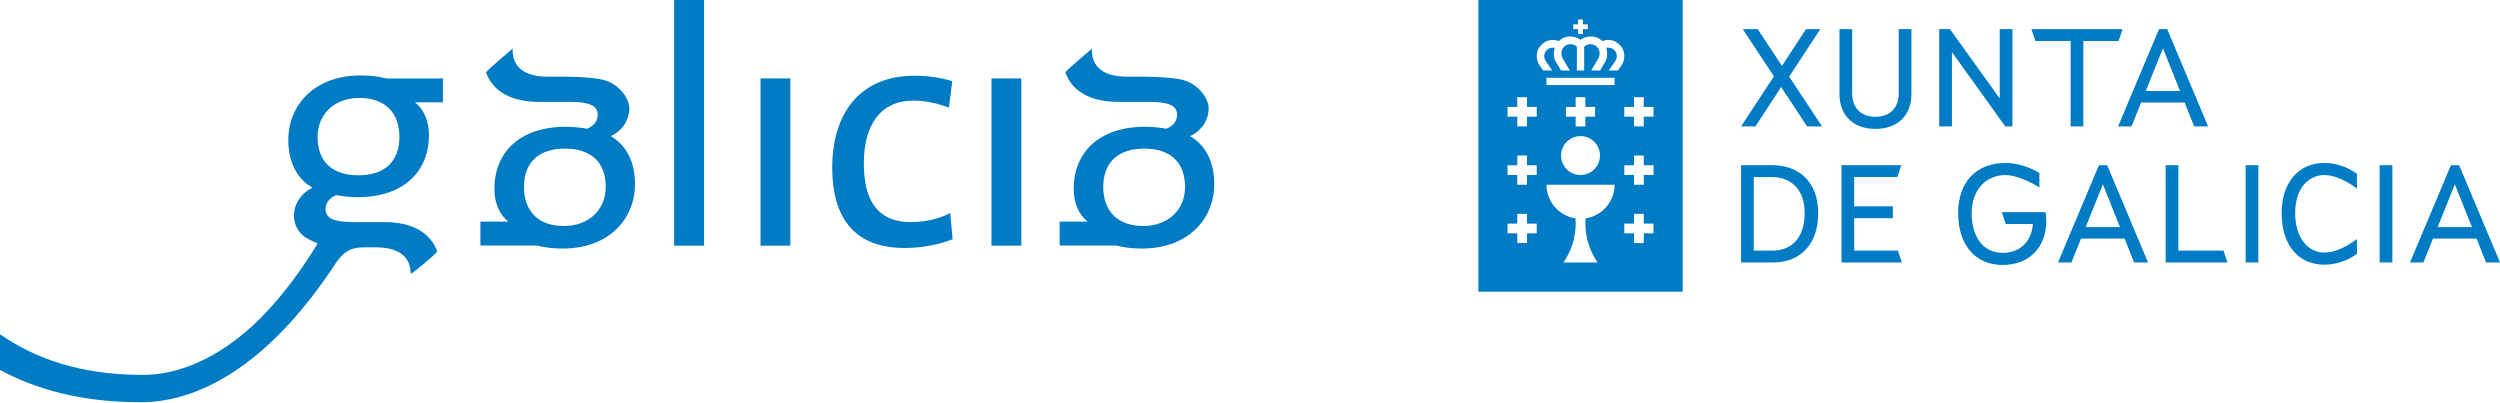 <svg width="1196" height="193" viewBox="0 0 1196 193" fill="none" xmlns="http://www.w3.org/2000/svg">
<g clip-path="url(#clip0_305_345)">
<path d="M707.246 0V139.519H804.999V0H707.246ZM752.632 11.626H754.957V9.303H757.282V11.626H759.608V13.949H757.282V16.272H754.957V13.949H752.632V11.626ZM735.173 111.616H730.518V116.267H725.862V111.616H721.207V106.965H725.862V102.313H730.518V106.965H735.173V111.616ZM735.173 83.713H730.518V88.365H725.862V83.713H721.207V79.062H725.862V74.411H730.518V79.062H735.173V83.713ZM735.173 55.81H730.518V60.462H725.862V55.81H721.207V51.159H725.862V46.508H730.518V51.159H735.173V55.81ZM758.543 104.464C758.479 105.291 758.45 106.128 758.45 106.97C758.45 113.885 760.608 120.298 764.292 125.575H747.957C751.637 120.303 753.799 113.89 753.799 106.97C753.799 106.128 753.765 105.291 753.706 104.464C745.858 103.293 739.838 96.535 739.838 88.365H772.421C772.421 96.53 766.401 103.293 758.553 104.464H758.543ZM763.1 51.159V55.81H758.445V60.462H753.79V55.81H749.134V51.159H753.79V46.508H758.445V51.159H763.1ZM756.12 65.113C761.263 65.113 765.43 69.277 765.43 74.416C765.43 79.554 761.263 83.718 756.12 83.718C750.977 83.718 746.809 79.554 746.809 74.416C746.809 69.277 750.977 65.113 756.12 65.113ZM772.411 40.695H739.828V37.205H772.411V40.695ZM775.702 31.284L773.992 33.721H769.642L772.756 29.237C773.283 28.469 773.47 27.465 773.47 26.835C773.47 25.742 773.115 24.817 772.416 24.098C771.578 23.232 770.549 22.794 769.347 22.794C768.83 22.794 768.465 22.843 768.465 22.843L768.455 22.828C768.716 23.753 768.854 24.649 768.854 25.486C768.854 26.992 768.692 28.277 767.894 29.625L765.47 33.725H761.233L764.682 27.878C765.002 27.342 765.253 26.288 765.253 25.486C765.253 24.29 764.879 23.32 764.11 22.533C763.214 21.608 762.179 21.135 761.041 21.135C759.603 21.135 758.558 21.549 757.864 22.4V33.725H754.376V22.4C753.681 21.549 752.642 21.135 751.198 21.135C750.055 21.135 749.026 21.603 748.129 22.533C747.361 23.32 746.986 24.285 746.986 25.486C746.986 26.288 747.238 27.337 747.558 27.878L751.006 33.725H746.77L744.346 29.625C743.548 28.272 743.385 26.992 743.385 25.486C743.385 24.649 743.523 23.753 743.784 22.828L743.774 22.843C743.774 22.843 743.41 22.794 742.893 22.794C741.695 22.794 740.661 23.232 739.823 24.098C739.124 24.822 738.769 25.742 738.769 26.835C738.769 27.465 738.956 28.469 739.484 29.237L742.597 33.721H738.247L736.538 31.284C735.607 29.941 735.173 28.528 735.173 26.835C735.173 24.654 735.941 22.838 737.444 21.445C738.951 19.89 740.784 19.102 742.893 19.102C743.794 19.102 744.765 19.284 745.779 19.629C745.858 19.54 745.937 19.457 746.026 19.378C747.405 18.093 749.144 17.444 751.198 17.444C752.977 17.444 754.632 17.99 756.12 19.068C757.607 17.99 759.263 17.444 761.041 17.444C763.095 17.444 764.834 18.093 766.214 19.378C766.302 19.457 766.381 19.54 766.46 19.629C767.475 19.284 768.445 19.102 769.347 19.102C771.455 19.102 773.288 19.89 774.795 21.445C776.298 22.838 777.066 24.654 777.066 26.835C777.066 28.528 776.633 29.941 775.702 31.284ZM791.032 111.621H786.377V116.272H781.722V111.621H777.066V106.97H781.722V102.318H786.377V106.97H791.032V111.621ZM791.032 83.718H786.377V88.369H781.722V83.718H777.066V79.067H781.722V74.416H786.377V79.067H791.032V83.718ZM791.032 55.815H786.377V60.467H781.722V55.815H777.066V51.164H781.722V46.513H786.377V51.164H791.032V55.815Z" fill="#007BC4"/>
<path d="M869.834 101.954C869.834 117.06 861.129 125.555 848.306 125.555H832.921V79.027H847.631C860.991 79.027 869.834 87.321 869.834 101.954ZM863.356 101.954C863.356 90.422 856.676 84.693 847.498 84.693H838.995V119.89H847.902C856.947 119.89 863.356 113.959 863.356 101.954Z" fill="#007BC4"/>
<path d="M909.855 125.55H880.972V79.022H909.584L907.692 84.688H887.041V98.71H905.535V104.376H887.041V119.885H907.963L909.855 125.55Z" fill="#007BC4"/>
<path d="M978.952 105.729C978.952 118.068 970.986 126.766 958.03 126.766C945.073 126.766 936.772 117.192 936.772 101.954C936.772 86.715 945.748 77.949 959.517 77.949C964.784 77.949 970.922 79.903 975.646 82.738V89.683C969.912 86.11 963.7 83.752 959.517 83.752C949.936 83.752 943.251 90.968 943.251 101.959C943.251 113.693 949.054 120.972 958.03 120.972C966.128 120.972 971.863 115.849 972.538 107.151H959.512L957.69 101.486H978.543C978.814 102.766 978.947 104.183 978.947 105.734L978.952 105.729Z" fill="#007BC4"/>
<path d="M1016.41 114.156H995.558L990.967 125.55H984.558L1004.13 79.022H1008.05L1027.62 125.55H1020.94L1016.42 114.156H1016.41ZM1014.18 108.628L1006.02 88.197L997.785 108.628H1014.18Z" fill="#007BC4"/>
<path d="M1065.61 125.55H1036.05V79.022H1042.13V119.885H1063.72L1065.62 125.55H1065.61Z" fill="#007BC4"/>
<path d="M1074.32 79.027H1080.39V125.555H1074.32V79.027Z" fill="#007BC4"/>
<path d="M1091.53 101.954C1091.53 87.522 1099.42 77.949 1112.05 77.949C1117.51 77.949 1123.32 79.972 1127.57 83.142V90.22C1122.44 86.376 1116.77 83.747 1112.05 83.747C1103.95 83.747 1098.01 90.623 1098.01 101.954C1098.01 113.284 1103.68 120.835 1112.05 120.835C1116.77 120.835 1122.44 118.206 1127.57 114.362V121.44C1123.32 124.61 1117.51 126.633 1112.05 126.633C1099.15 126.633 1091.53 116.789 1091.53 101.954Z" fill="#007BC4"/>
<path d="M1138.43 79.027H1144.51V125.555H1138.43V79.027Z" fill="#007BC4"/>
<path d="M1184.8 114.156H1163.94L1159.35 125.55H1152.94L1172.52 79.022H1176.43L1196 125.55H1189.32L1184.8 114.156H1184.8ZM1182.57 108.628L1174.4 88.197L1166.17 108.628H1182.57Z" fill="#007BC4"/>
<path d="M864.508 60.457L852.089 41.645L839.808 60.457H832.926L848.651 36.522L833.734 13.935H840.887L852.493 31.531L863.967 13.935H870.849L855.932 36.659L871.656 60.462H864.503L864.508 60.457Z" fill="#007BC4"/>
<path d="M880.007 44.884V13.935H886.081V44.613C886.081 51.829 890.465 55.875 897.214 55.875C903.963 55.875 908.348 51.829 908.348 44.613V13.935H914.422V44.884C914.422 55.333 907.742 61.673 897.214 61.673C886.687 61.673 880.007 55.333 880.007 44.884Z" fill="#007BC4"/>
<path d="M962.749 13.935V60.457H959.305L933.797 24.921V60.457H927.723V13.935H932.851L956.675 47.109V13.935H962.749Z" fill="#007BC4"/>
<path d="M1013.55 19.6H996.676V60.457H990.602V19.6H973.73L971.838 13.935H1015.44L1013.54 19.6H1013.55Z" fill="#007BC4"/>
<path d="M1045.15 49.063H1024.3L1019.71 60.457H1013.3L1032.87 13.93H1036.79L1056.36 60.457H1049.68L1045.16 49.063H1045.15ZM1042.92 43.535L1034.76 23.104L1026.52 43.535H1042.92Z" fill="#007BC4"/>
</g>
<path d="M336.832 117.518H322.495V0H336.832V117.518Z" fill="#007BC4"/>
<path d="M378.118 117.518H363.828V37.515H378.118V117.518Z" fill="#007BC4"/>
<path d="M413.265 78.237C413.265 93.845 418.325 106.254 435.841 106.254C442.514 106.254 449.539 104.641 454.589 101.901L455.725 114.464C450.456 116.564 442.027 118.645 432.796 118.645C413.895 118.645 398.145 109.633 398.145 80.185C398.145 54.43 411.194 36.217 437.588 36.217C443.774 36.217 449.988 37.191 455.563 38.794L453.959 51.519C449.014 49.59 443.153 48.139 436.939 48.139C421.036 48.139 413.246 60.062 413.246 78.247L413.265 78.237Z" fill="#007BC4"/>
<path d="M488.601 117.518H474.32V37.515H488.601V117.518Z" fill="#007BC4"/>
<path d="M569.31 65.121C577.109 69.656 580.889 77.846 580.889 88.003C580.889 104.88 568.317 118.912 546.257 118.912C541.618 118.912 537.943 118.425 533.828 117.451H506.938V106.006H520.321C516.178 102.799 513.649 97.147 513.649 90.399C513.649 73.188 525.409 60.635 547.985 60.635C551.335 60.635 555.297 61.103 558.018 61.59C561.492 60.148 563.124 57.571 563.124 54.984C563.124 50.478 559.134 48.731 549.579 48.731H534.945C521.648 48.731 512.895 43.682 509.649 34.651C509.907 33.764 522.431 23.244 522.431 23.244C522.364 23.511 522.364 23.807 522.364 24.103C522.364 31.816 527.805 36.666 538.926 36.666H544.997C544.997 36.666 560.652 36.484 566.886 38.536C573.94 40.875 578.226 47.49 578.226 51.786C578.226 57.428 574.875 62.582 569.31 65.141V65.121ZM566.924 89.415C566.924 77.521 559.755 71.088 547.355 71.088C534.955 71.088 527.796 77.684 527.796 89.415C527.796 101.147 534.783 108.116 546.887 108.116C558.991 108.116 566.933 100.202 566.933 89.415H566.924Z" fill="#007BC4"/>
<path d="M292.149 65.121C299.976 69.656 303.775 77.846 303.775 88.003C303.775 104.88 291.232 118.912 269.115 118.912C264.485 118.912 260.838 118.425 256.686 117.451H229.824V106.006H243.179C239.045 102.799 236.506 97.147 236.506 90.399C236.506 73.188 248.257 60.635 270.852 60.635C274.183 60.635 278.183 61.103 280.865 61.59C284.369 60.148 285.953 57.571 285.953 54.984C285.953 50.478 281.973 48.731 272.446 48.731H257.812C244.496 48.731 235.771 43.682 232.507 34.651C232.764 33.764 245.279 23.244 245.279 23.244C245.25 23.511 245.25 23.807 245.25 24.103C245.25 31.816 250.663 36.666 261.803 36.666H267.826C267.826 36.666 283.548 36.484 289.743 38.536C296.826 40.875 301.083 47.49 301.083 51.786C301.083 57.428 297.723 62.582 292.149 65.141V65.121ZM289.781 89.415C289.781 77.521 282.631 71.088 270.222 71.088C257.812 71.088 250.663 77.684 250.663 89.415C250.663 101.147 257.65 108.116 269.745 108.116C281.839 108.116 289.781 100.202 289.781 89.415Z" fill="#007BC4"/>
<path d="M211.897 48.94H198.524C202.657 52.176 205.215 57.789 205.215 64.567C205.215 81.778 193.426 94.35 170.85 94.35C167.481 94.35 163.519 93.853 160.818 93.367C157.324 94.808 155.739 97.404 155.739 99.972C155.739 104.449 159.71 106.253 169.256 106.253H183.89C197.197 106.253 205.941 111.274 209.186 120.314C208.928 121.183 196.443 131.721 196.462 130.872C196.462 123.121 191.059 118.329 179.928 118.329H173.886C166.994 118.329 163.958 121.231 160.789 125.65C127.684 176.329 93.138 193.244 65.475 192.394C39.099 192.232 17.622 186.457 0 176.978V159.891C16.906 171.68 38.66 179.145 66.715 179.336C76.118 179.603 86.485 177.484 97.291 172.195L99.877 170.888C103.686 168.874 107.581 166.42 111.772 163.318L114.778 160.998C119.084 157.581 123.408 153.648 127.751 148.923C135.808 140.341 143.941 129.631 151.969 116.429C149.353 115.398 147.225 114.253 145.869 113.441C142.604 111.036 140.628 107.475 140.628 103.208C140.628 97.586 143.979 92.402 149.535 89.844C141.755 85.338 137.927 77.129 137.927 67.011C137.927 50.096 150.518 36.092 172.607 36.092C177.236 36.092 180.873 36.579 185.016 37.533H211.907V48.959L211.897 48.94ZM191.068 65.502C191.068 53.752 184.062 46.859 171.967 46.859C159.873 46.859 151.931 54.706 151.931 65.502C151.931 77.444 159.061 83.859 171.499 83.859C183.938 83.859 191.078 77.263 191.078 65.502H191.068Z" fill="#007BC4"/>
<defs>
<clipPath id="clip0_305_345">
<rect width="488.754" height="139.519" fill="white" transform="translate(707.246)"/>
</clipPath>
</defs>
</svg>
